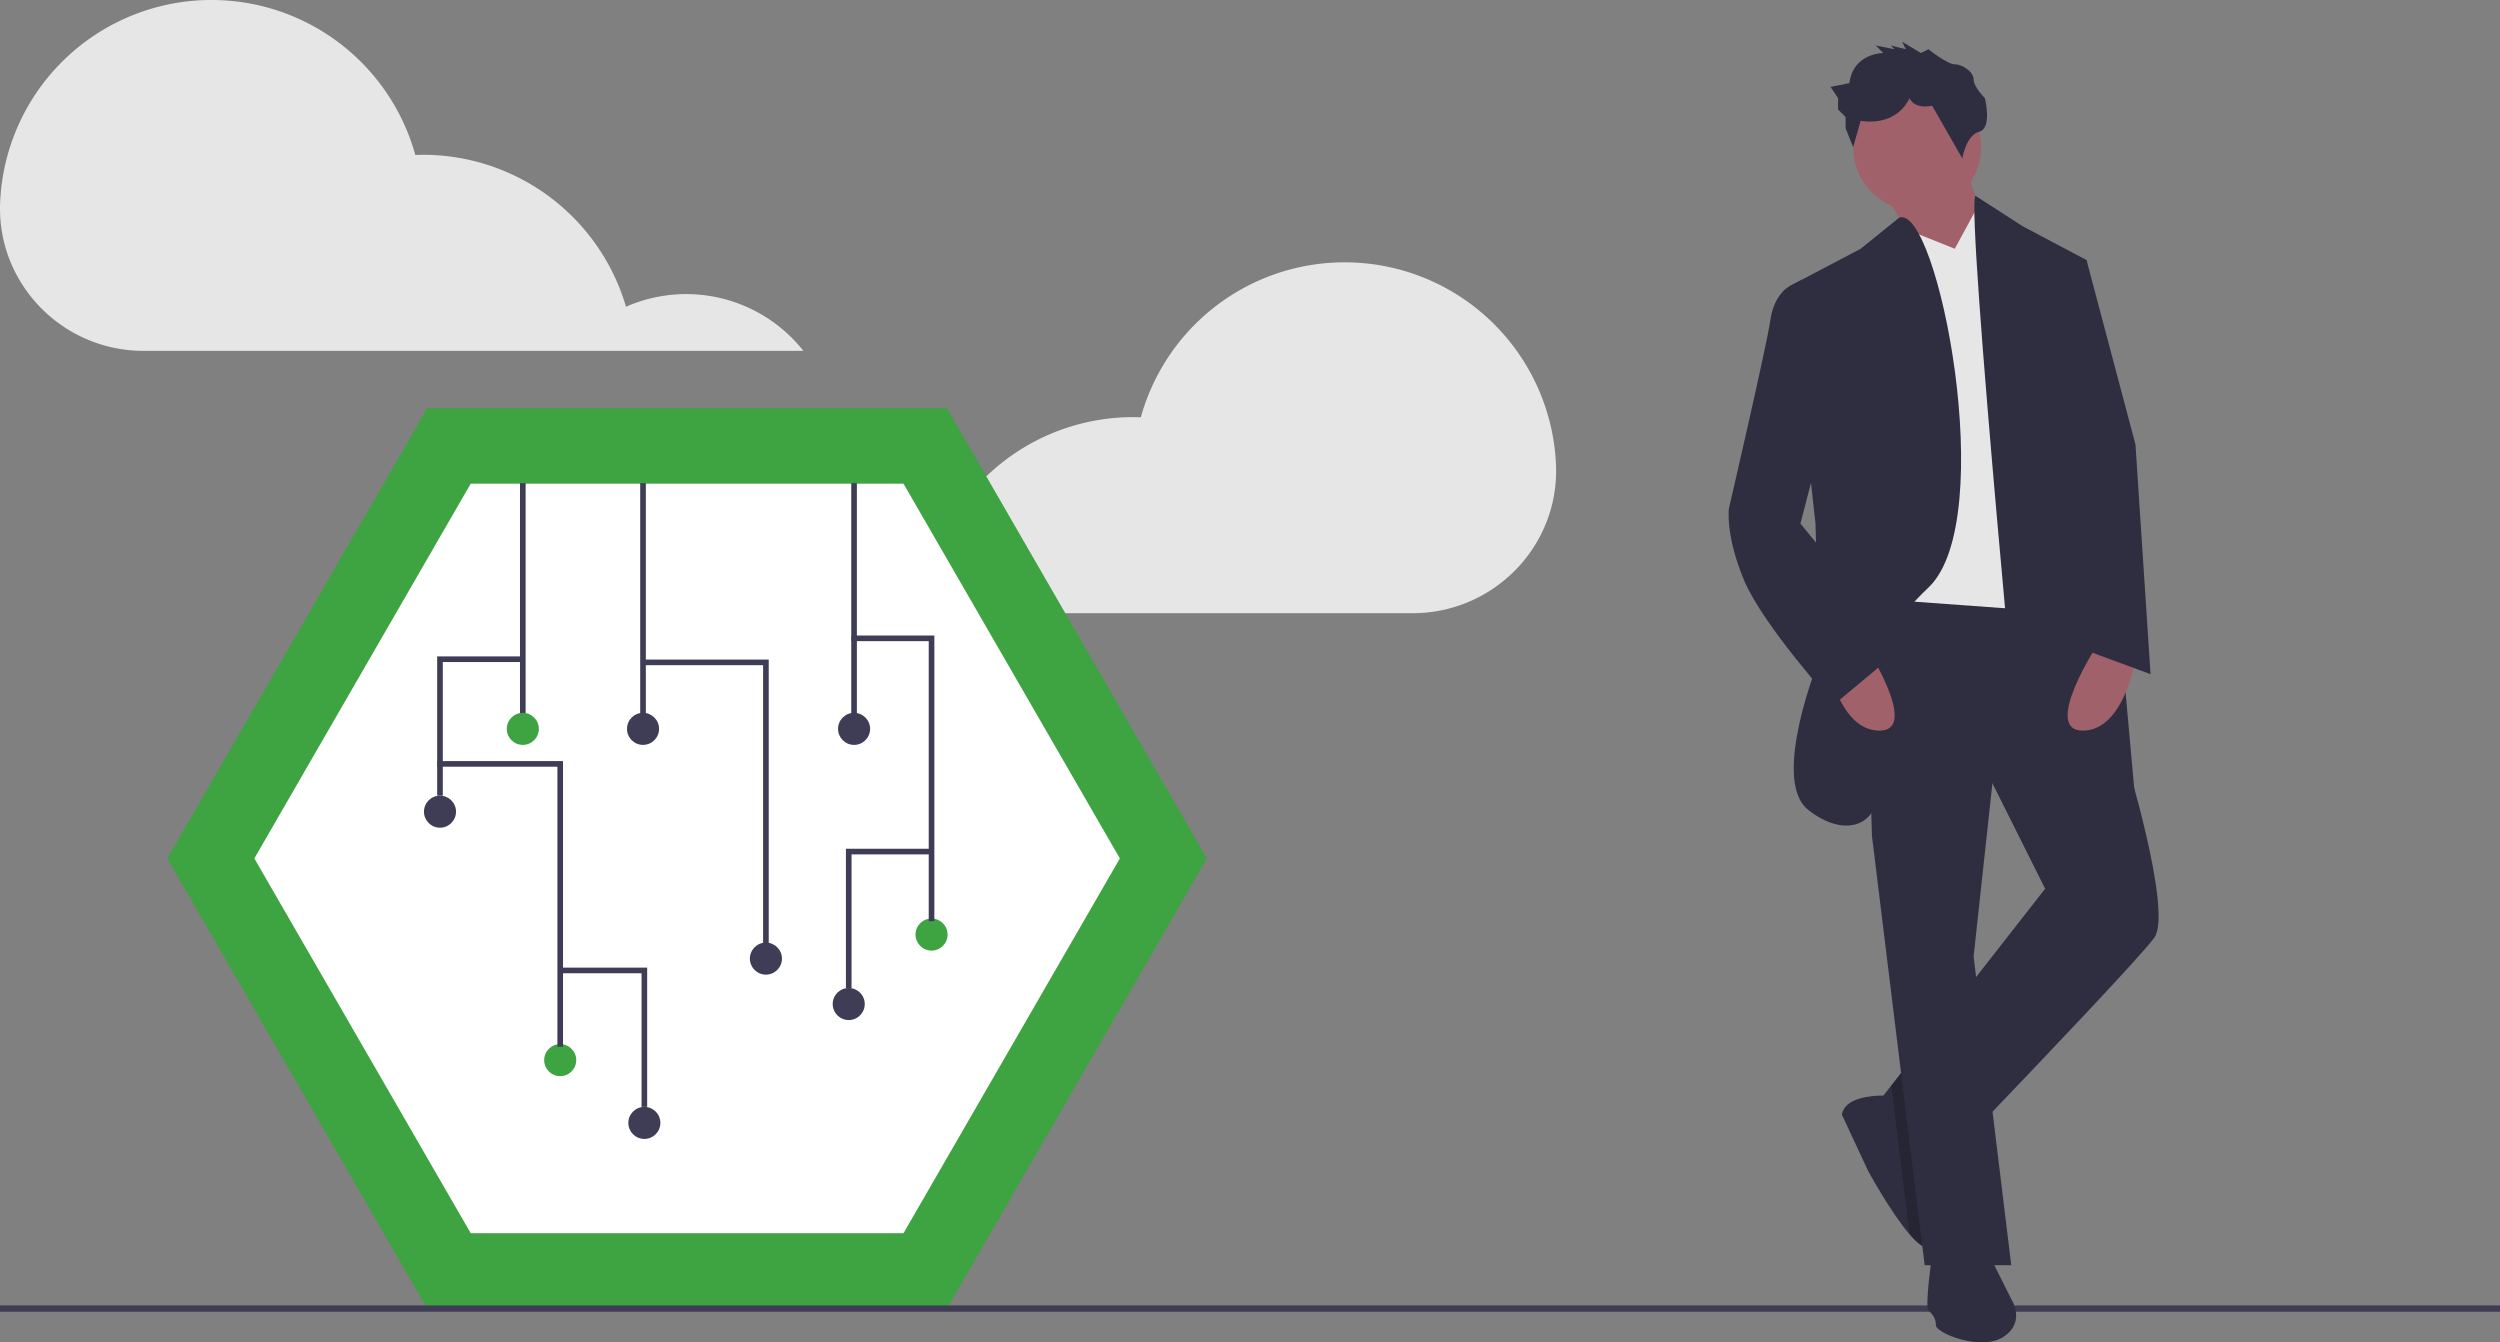 <svg id="f65dcaaa-a43f-44d9-8793-dc16a3dce27d" data-name="Layer 1" xmlns="http://www.w3.org/2000/svg" width="888" height="476.815" viewBox="0 0 888 476.815"><rect x="0" y="0" width="888" height="476.815" fill="#808080" stroke="none"/><title>circuit_board</title><path d="M708.642,375.668a75.14,75.14,0,0,0-147.426-15.842c-.91-.033-1.82-.069-2.738-.069a75.158,75.158,0,0,0-72.096,53.969,53.104,53.104,0,0,0-63.012,15.674H657.758c28.796,0,52.111-23.851,50.937-52.623Q708.672,376.223,708.642,375.668Z" transform="translate(-156 -211.593)" fill="#e6e6e6"/><path d="M156.096,282.485a75.14,75.14,0,0,1,147.426-15.842c.91-.033,1.82-.069,2.738-.069a75.158,75.158,0,0,1,72.096,53.969A53.104,53.104,0,0,1,441.367,336.216H206.979c-28.796,0-52.111-23.851-50.937-52.623Q156.065,283.04,156.096,282.485Z" transform="translate(-156 -211.593)" fill="#e6e6e6"/><polygon points="336.372 145.025 151.746 145.025 59.433 304.916 151.746 464.807 336.372 464.807 428.685 304.916 336.372 145.025" fill="#3ea341"/><path d="M323.2,649.632H476.918l76.859-133.123L476.918,383.385H323.2L246.341,516.509Z" transform="translate(-156 -211.593)" fill="#fff"/><rect y="463.686" width="888" height="2.241" fill="#3f3d56"/><polygon points="697.681 58.277 705.704 81.008 692.332 107.751 669.601 68.974 697.681 58.277" fill="#a0616a"/><path d="M921.207,544.653c-4.399,6.164-38.323,41.839-61.014,65.534-6.298,6.565-11.727,12.221-15.417,16.059-3.236,3.356-5.135,5.322-5.135,5.322L829.385,610.12l-4.453-9.306.067-.08,2.795-3.57,26.649-34.097,27.987-35.795-22.732-45.463,28.08-4.011,18.667,1.096,4.065.241S927.893,535.293,921.207,544.653Z" transform="translate(-156 -211.593)" fill="#2f2e41"/><path d="M842.315,654.299c-1.738,1.738-4.76-.481-8.036-4.279-6.779-7.862-14.695-22.464-14.695-22.464l-9.36-20.057c1.003-5.99,10.176-6.753,14.775-6.766,1.564,0,2.607.08,2.607.08l.776,1.15,16.393,24.283S847.664,648.951,842.315,654.299Z" transform="translate(-156 -211.593)" fill="#2f2e41"/><path d="M844.776,626.246s2.888,22.705-2.46,28.053c-1.738,1.738-4.76-.481-8.036-4.279L829.385,610.12l-1.003-8.157-.588-4.8,26.649-34.097,5.75,47.121C853.895,616.752,848.466,622.408,844.776,626.246Z" transform="translate(-156 -211.593)" opacity="0.2"/><polygon points="707.295 277.409 703.698 270.215 731.778 266.203 750.445 267.3 750.498 267.54 707.295 277.409" opacity="0.2"/><polygon points="671.607 208.706 662.246 208.706 664.921 296.958 683.641 449.393 714.395 449.393 701.024 339.746 707.71 278.238 754.51 267.54 741.138 206.032 671.607 208.706" fill="#2f2e41"/><path d="M842.315,656.974s-2.674,18.72-1.337,20.057,2.674,2.674,2.674,5.349,16.046,9.36,24.069,4.011,2.674-13.371,2.674-13.371l-8.023-16.046Z" transform="translate(-156 -211.593)" fill="#2f2e41"/><circle cx="680.967" cy="52.26" r="22.732" fill="#a0616a"/><polygon points="694.338 88.363 676.849 81.338 666.258 212.717 739.801 218.066 714.395 83.014 703.03 72.343 694.338 88.363" fill="#e6e6e6"/><path d="M830.522,288.962l-13.613,10.993L791.504,313.327l9.36,84.24,1.337,48.137s-17.383,42.789-4.011,53.486,28.08,6.686,25.406-16.046-8.023-38.777,17.383-62.846S844.135,283.318,830.522,288.962Z" transform="translate(-156 -211.593)" fill="#2f2e41"/><path d="M857.648,281.109l16.759,10.824,22.732,12.034L914.521,496.516l-38.777,12.034S854.26,286.331,857.648,281.109Z" transform="translate(-156 -211.593)" fill="#2f2e41"/><path d="M901.15,440.356s-20.057,30.754-5.349,30.754,18.72-25.406,18.72-25.406Z" transform="translate(-156 -211.593)" fill="#a0616a"/><path d="M818.246,440.356s20.057,30.754,5.349,30.754S804.875,445.704,804.875,445.704Z" transform="translate(-156 -211.593)" fill="#a0616a"/><path d="M838.304,230.424l-6.686-4.011,1.337,2.674-5.349-1.337,1.337,1.337-6.686-1.337,2.674,2.674s-10.697,0-12.034,10.697l-6.686,1.337,2.674,4.011v4.011l2.674,2.674v4.011l2.674,6.686,2.674-9.36s12.034,2.674,17.383-8.023c0,0,1.337,4.011,8.023,2.674l10.697,18.72s1.337-8.299,6.017-9.498,2.006-11.896,2.006-11.896-4.011-4.011-4.011-6.686-4.011-5.349-6.686-5.349-9.36-5.349-9.36-5.349Z" transform="translate(-156 -211.593)" fill="#2f2e41"/><path d="M802.201,314.664l-6.224-3.691-4.473,2.354s-5.349,2.674-6.686,12.034-14.709,66.857-14.709,66.857-1.337,9.36,5.349,25.406,32.092,44.126,32.092,44.126L831.618,441.693,795.515,397.567l9.36-36.103Z" transform="translate(-156 -211.593)" fill="#2f2e41"/><polygon points="730.441 92.374 741.138 92.374 758.521 157.894 763.87 239.46 738.464 230.1 738.464 171.266 730.441 92.374" fill="#2f2e41"/><rect x="184.701" y="171.594" width="2" height="82.555" fill="#3f3d56"/><circle cx="185.701" cy="258.894" r="5.693" fill="#3ea341"/><rect x="227.402" y="171.594" width="2" height="82.555" fill="#3f3d56"/><circle cx="228.402" cy="258.894" r="5.693" fill="#3f3d56"/><rect x="302.366" y="171.594" width="2" height="82.555" fill="#3f3d56"/><circle cx="303.366" cy="258.894" r="5.693" fill="#3f3d56"/><circle cx="272.052" cy="340.5" r="5.693" fill="#3f3d56"/><circle cx="156.285" cy="288.31" r="5.693" fill="#3f3d56"/><polygon points="273.052 335.755 271.052 335.755 271.052 236.276 228.402 236.276 228.402 234.276 273.052 234.276 273.052 335.755" fill="#3f3d56"/><circle cx="198.986" cy="376.558" r="5.693" fill="#3ea341"/><polygon points="199.986 371.814 197.986 371.814 197.986 272.334 155.336 272.334 155.336 270.334 199.986 270.334 199.986 371.814" fill="#3f3d56"/><circle cx="330.884" cy="331.96" r="5.693" fill="#3ea341"/><polygon points="331.884 327.215 329.884 327.215 329.884 227.736 302.417 227.736 302.417 225.736 331.884 225.736 331.884 327.215" fill="#3f3d56"/><polygon points="157.285 282.616 155.285 282.616 155.285 233.155 185.701 233.155 185.701 235.155 157.285 235.155 157.285 282.616" fill="#3f3d56"/><circle cx="228.876" cy="398.858" r="5.693" fill="#3f3d56"/><polygon points="229.876 393.164 227.876 393.164 227.876 345.703 199.46 345.703 199.46 343.703 229.876 343.703 229.876 393.164" fill="#3f3d56"/><circle cx="301.468" cy="356.631" r="5.693" fill="#3f3d56"/><polygon points="302.468 350.938 300.468 350.938 300.468 301.477 330.884 301.477 330.884 303.477 302.468 303.477 302.468 350.938" fill="#3f3d56"/></svg>